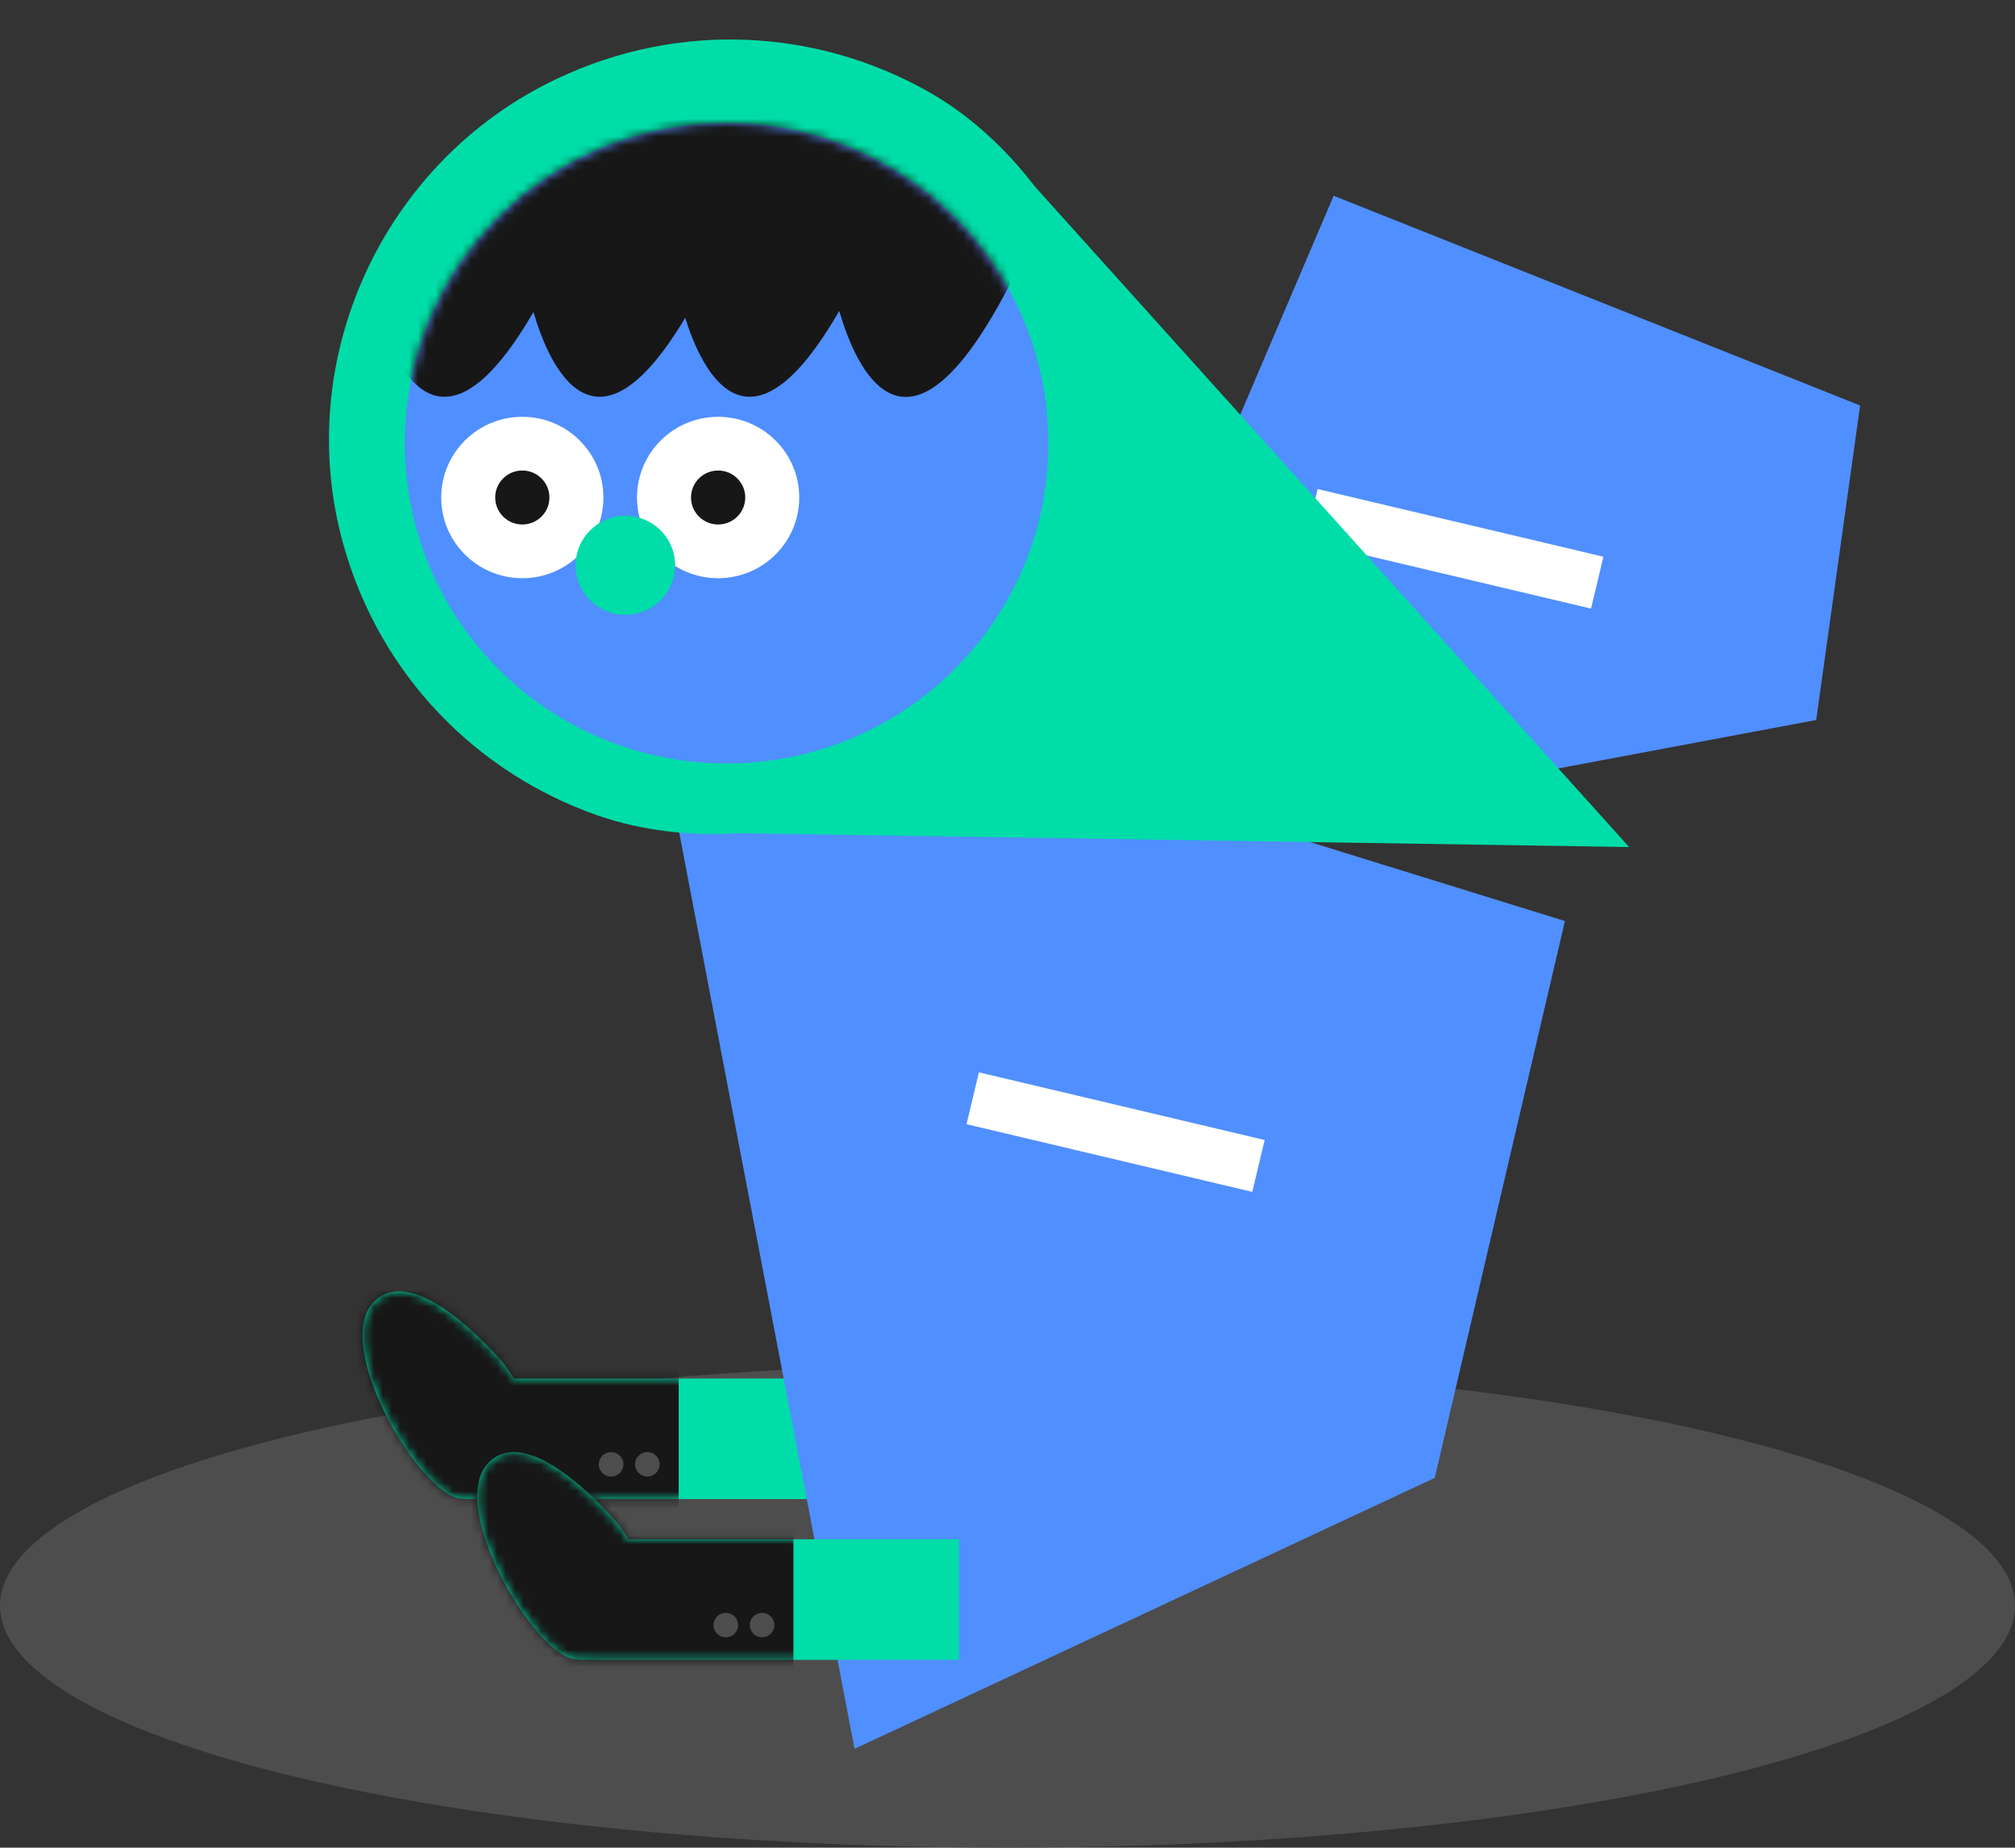 <svg width="229" height="210" viewBox="0 0 229 210" fill="none" xmlns="http://www.w3.org/2000/svg">
<rect x="0" y="0" width="229" height="210" fill="#333333" stroke="none"/>
<ellipse cx="114.5" cy="182.5" rx="114.5" ry="27.5" fill="#4D4D4D"/>
<path d="M95.945 170.383V156.677H58.382C57.811 155.704 57.329 155.076 57.329 155.076C57.329 155.076 47.42 143.061 42.518 147.939C37.616 152.817 47.646 169.814 52.307 170.323C52.939 170.398 53.51 170.398 54.066 170.353V170.383H95.93H95.945Z" fill="#00DDA8"/>
<mask id="mask0_2094_2716" style="mask-type:luminance" maskUnits="userSpaceOnUse" x="41" y="146" width="55" height="25">
<path d="M95.945 170.383V156.677H58.382C57.811 155.704 57.329 155.076 57.329 155.076C57.329 155.076 47.42 143.061 42.518 147.939C37.616 152.817 47.646 169.814 52.307 170.323C52.939 170.398 53.51 170.398 54.066 170.353V170.383H95.93H95.945Z" fill="white"/>
</mask>
<g mask="url(#mask0_2094_2716)">
<path d="M77.133 192.618V146.757H31.045V192.618H77.133Z" fill="#171717"/>
</g>
<path d="M73.569 167.824C74.342 167.824 74.968 167.201 74.968 166.433C74.968 165.664 74.342 165.041 73.569 165.041C72.797 165.041 72.171 165.664 72.171 166.433C72.171 167.201 72.797 167.824 73.569 167.824Z" fill="#4D4D4D"/>
<path d="M69.449 167.824C70.222 167.824 70.848 167.201 70.848 166.433C70.848 165.664 70.222 165.041 69.449 165.041C68.677 165.041 68.051 165.664 68.051 166.433C68.051 167.201 68.677 167.824 69.449 167.824Z" fill="#4D4D4D"/>
<path d="M72.893 72.166L97.117 198.768L163.055 167.974L177.851 104.681L72.893 72.166Z" fill="#508FFF"/>
<path d="M119.162 98.202L151.567 22.25L211.399 46.086L206.407 81.832L119.162 98.217V98.202Z" fill="#508FFF"/>
<path d="M182.226 63.276L149.751 55.584L148.341 61.479L180.816 69.172L182.226 63.276Z" fill="white"/>
<path d="M143.727 129.57L111.252 121.878L109.842 127.773L142.317 135.466L143.727 129.57Z" fill="white"/>
<path d="M83.975 94.701L185.144 96.272L117.613 21.203C114.275 16.848 110.185 13.048 105.388 10.354C92.982 3.397 77.404 2.244 63.239 8.978C43.495 18.345 33.165 40.894 39.014 61.857C43.225 76.954 54.367 87.922 67.84 92.651C72.998 94.461 78.517 95.03 83.975 94.701Z" fill="#00DDA8"/>
<path d="M82.577 86.77C102.774 86.77 119.147 70.478 119.147 50.38C119.147 30.283 102.774 13.99 82.577 13.99C62.38 13.99 46.007 30.283 46.007 50.38C46.007 70.478 62.38 86.77 82.577 86.77Z" fill="#508FFF"/>
<mask id="mask1_2094_2716" style="mask-type:luminance" maskUnits="userSpaceOnUse" x="46" y="13" width="74" height="74">
<path d="M82.577 86.77C102.774 86.77 119.147 70.478 119.147 50.38C119.147 30.283 102.774 13.99 82.577 13.99C62.38 13.99 46.007 30.283 46.007 50.38C46.007 70.478 62.38 86.77 82.577 86.77Z" fill="white"/>
</mask>
<g mask="url(#mask1_2094_2716)">
<path d="M114.365 23.043L98.035 12.18L62.277 14.649L46.383 32.559L42.277 32.604C42.277 32.604 47.179 58.7 60.623 35.462C62.382 41.462 67.555 53.403 77.87 36.12C79.825 42.36 85.133 53.103 95.358 35.372H95.388C97.238 41.731 102.982 55.138 114.741 32.365L114.365 23.028V23.043Z" fill="#171717"/>
</g>
<path d="M59.359 65.718C64.45 65.718 68.577 61.611 68.577 56.545C68.577 51.48 64.45 47.373 59.359 47.373C54.269 47.373 50.142 51.48 50.142 56.545C50.142 61.611 54.269 65.718 59.359 65.718Z" fill="white"/>
<path d="M59.359 59.612C61.062 59.612 62.442 58.239 62.442 56.545C62.442 54.851 61.062 53.477 59.359 53.477C57.657 53.477 56.277 54.851 56.277 56.545C56.277 58.239 57.657 59.612 59.359 59.612Z" fill="#171717"/>
<path d="M81.614 65.718C86.705 65.718 90.832 61.611 90.832 56.545C90.832 51.48 86.705 47.373 81.614 47.373C76.523 47.373 72.397 51.48 72.397 56.545C72.397 61.611 76.523 65.718 81.614 65.718Z" fill="white"/>
<path d="M81.614 59.612C83.317 59.612 84.697 58.239 84.697 56.545C84.697 54.851 83.317 53.477 81.614 53.477C79.912 53.477 78.532 54.851 78.532 56.545C78.532 58.239 79.912 59.612 81.614 59.612Z" fill="#171717"/>
<path d="M71.073 69.877C74.196 69.877 76.727 67.358 76.727 64.251C76.727 61.144 74.196 58.625 71.073 58.625C67.951 58.625 65.419 61.144 65.419 64.251C65.419 67.358 67.951 69.877 71.073 69.877Z" fill="#00DDA8"/>
<path d="M108.982 188.653V174.947H71.419C70.848 173.974 70.367 173.345 70.367 173.345C70.367 173.345 60.457 161.33 55.555 166.208C50.653 171.086 60.683 188.084 65.344 188.593C65.976 188.668 66.547 188.668 67.103 188.623V188.653H108.967H108.982Z" fill="#00DDA8"/>
<mask id="mask2_2094_2716" style="mask-type:luminance" maskUnits="userSpaceOnUse" x="54" y="165" width="55" height="24">
<path d="M108.982 188.653V174.947H71.419C70.848 173.974 70.367 173.345 70.367 173.345C70.367 173.345 60.457 161.33 55.555 166.208C50.653 171.086 60.683 188.084 65.344 188.593C65.976 188.668 66.547 188.668 67.103 188.623V188.653H108.967H108.982Z" fill="white"/>
</mask>
<g mask="url(#mask2_2094_2716)">
<path d="M90.17 210.888V165.026H44.082V210.888H90.17Z" fill="#171717"/>
</g>
<path d="M86.607 186.094C87.379 186.094 88.005 185.471 88.005 184.702C88.005 183.934 87.379 183.311 86.607 183.311C85.834 183.311 85.208 183.934 85.208 184.702C85.208 185.471 85.834 186.094 86.607 186.094Z" fill="#4D4D4D"/>
<path d="M82.486 186.094C83.259 186.094 83.885 185.471 83.885 184.702C83.885 183.934 83.259 183.311 82.486 183.311C81.714 183.311 81.088 183.934 81.088 184.702C81.088 185.471 81.714 186.094 82.486 186.094Z" fill="#4D4D4D"/>
</svg>
